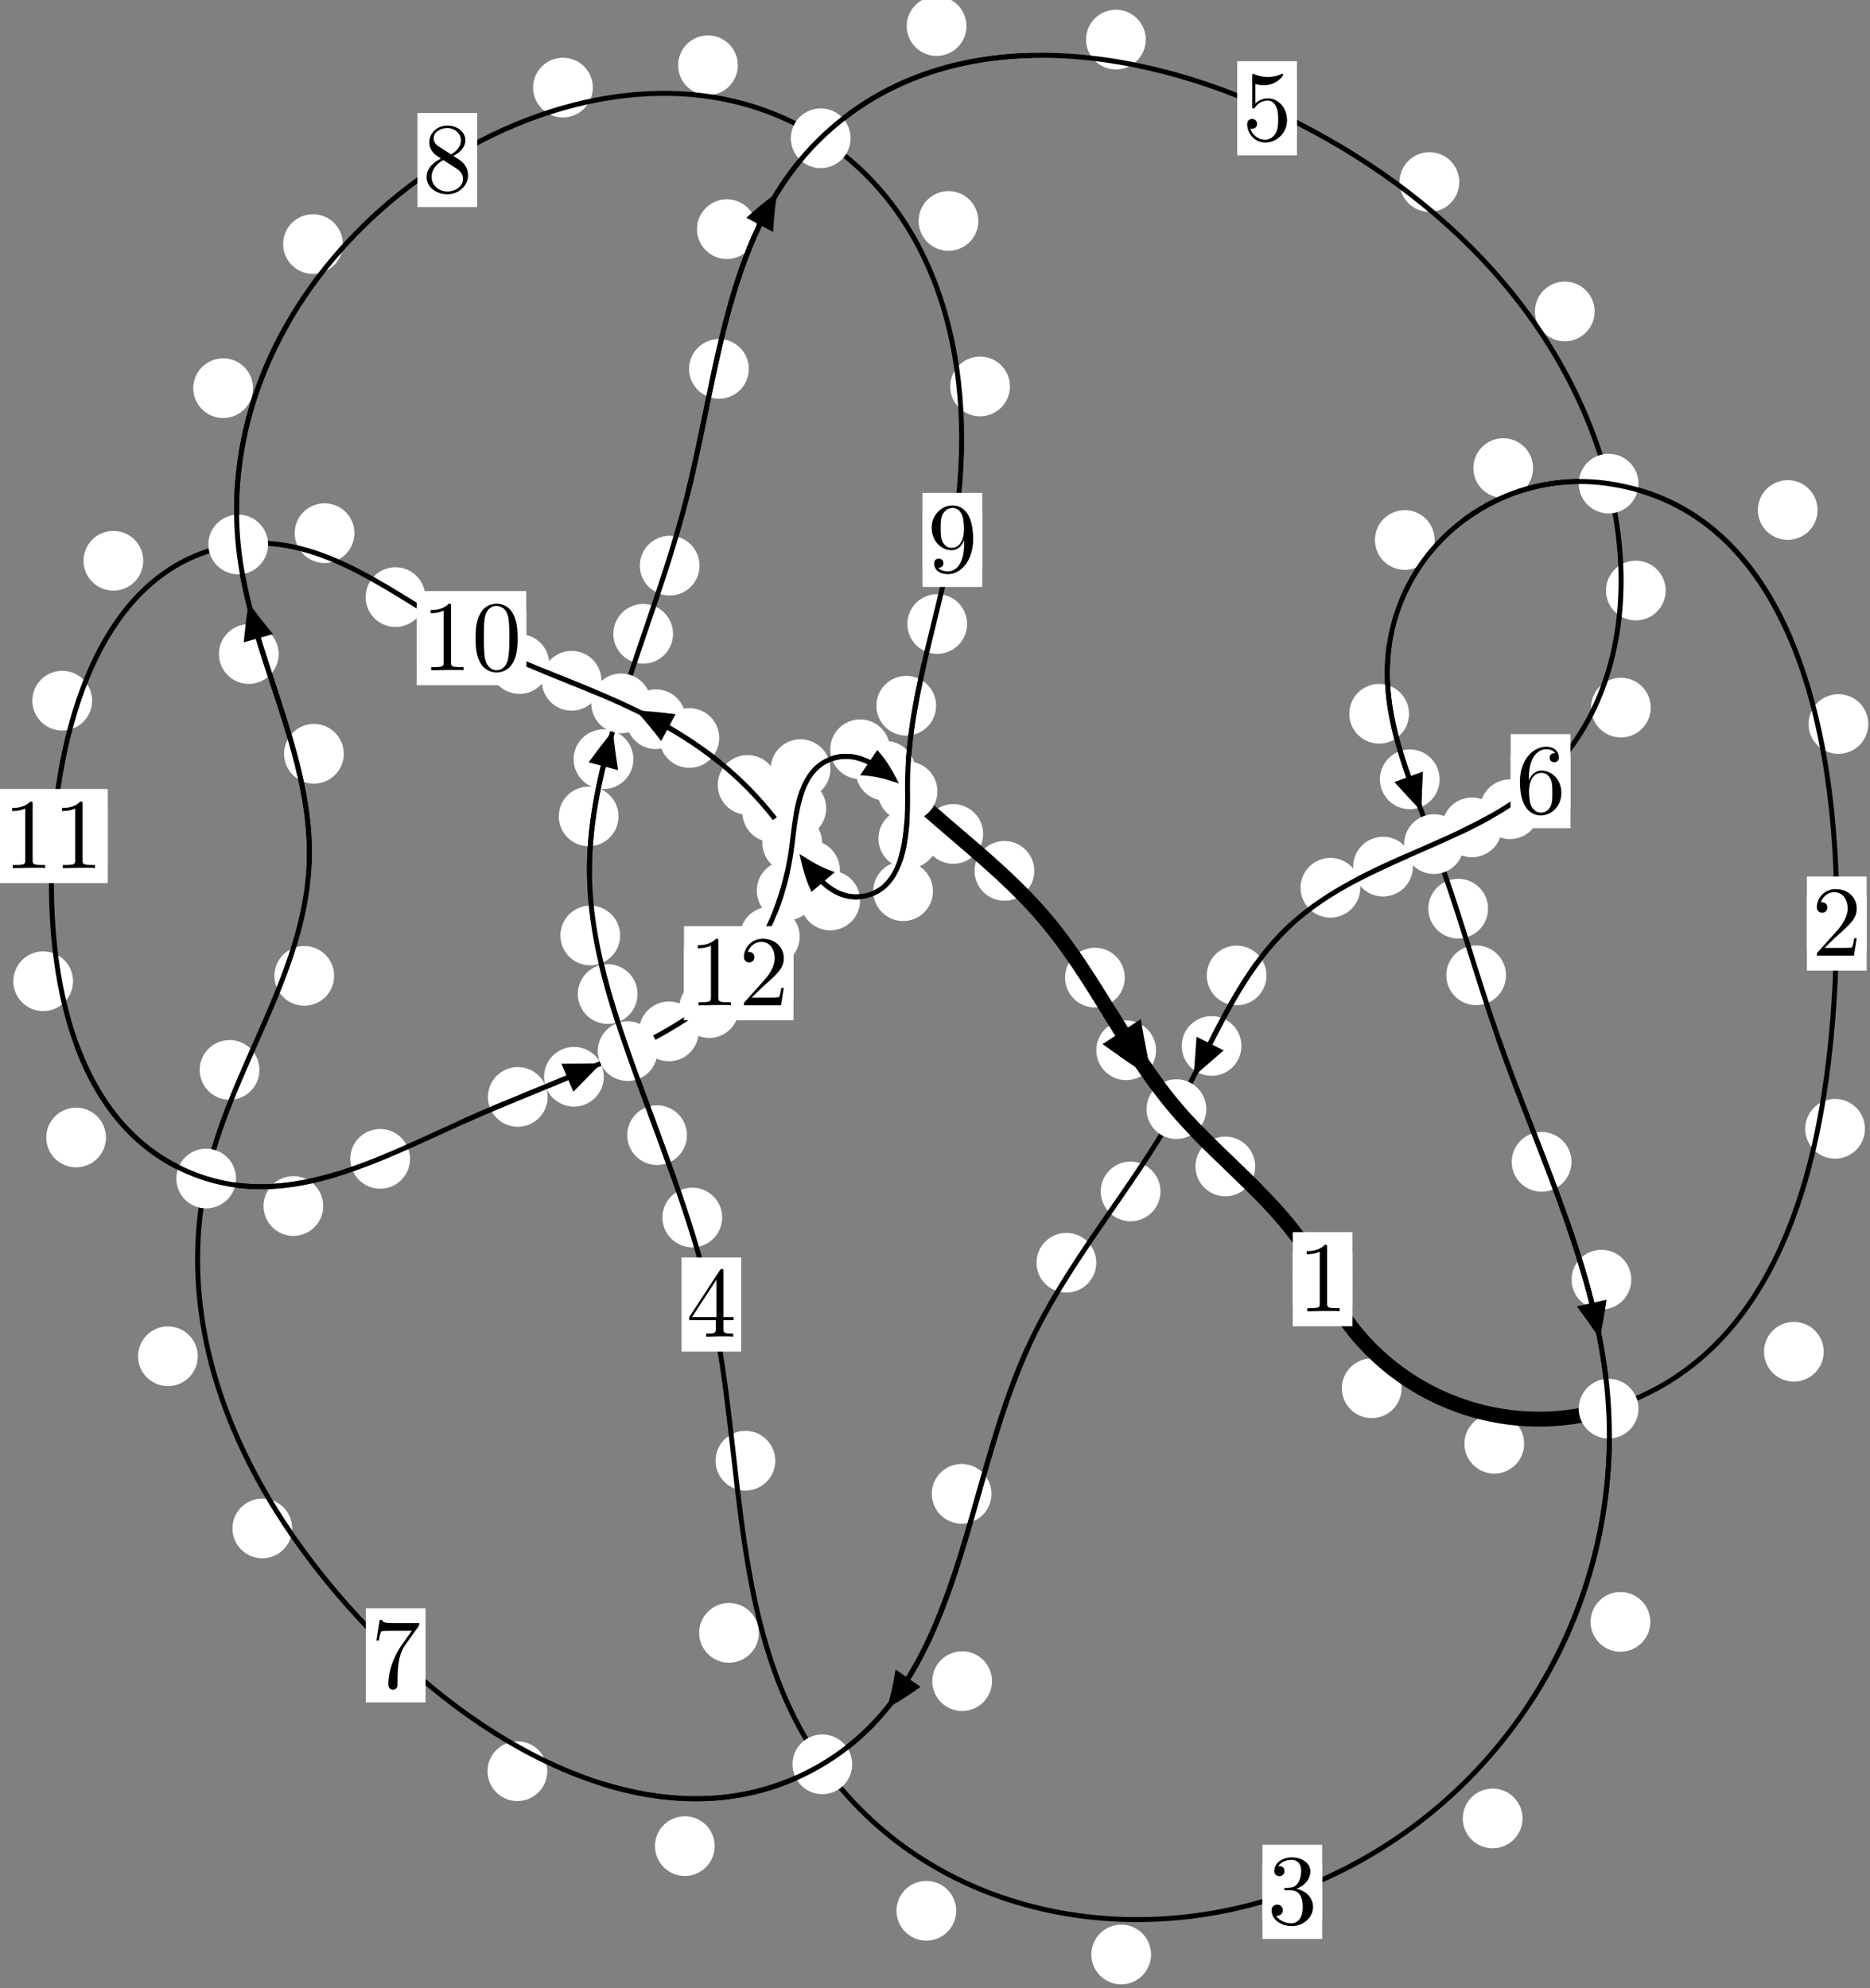 <?xml version="1.0"?>
<!-- Created by MetaPost 1.999 on 2021.07.05:2357 -->
<svg version="1.1" xmlns="http://www.w3.org/2000/svg" xmlns:xlink="http://www.w3.org/1999/xlink" width="187.162" height="199.004" viewBox="0 0 187.162 199.004">
<rect x="0" y="0" width="187.162" height="199.004" fill="#808080" stroke="none"/>
<!-- Original BoundingBox: -161.173141 -57.625854 25.989258 141.377960 -->
  <defs>
    <g transform="scale(0.01,0.01)" id="GLYPHcmr10_48">
      <path style="fill-rule: evenodd;" d="M460 -320C460 -400,455 -480,420 -554C374 -650,292 -666,250 -666C190 -666,117 -640,76 -547C44 -478,39 -400,39 -320C39 -245,43 -155,84 -79C127 2,200 22,249 22C303 22,379 1,423 -94C455 -163,460 -241,460 -320M249 -0C210 -0,151 -25,133 -121C122 -181,122 -273,122 -332C122 -396,122 -462,130 -516C149 -635,224 -644,249 -644C282 -644,348 -626,367 -527C377 -471,377 -395,377 -332C377 -257,377 -189,366 -125C351 -30,294 -0,249 -0"></path>
    </g>
    <g transform="scale(0.01,0.01)" id="GLYPHcmr10_49">
      <path style="fill-rule: evenodd;" d="M294 -640C294 -664,294 -666,271 -666C209 -602,121 -602,89 -602L89 -571C109 -571,168 -571,220 -597L220 -79C220 -43,217 -31,127 -31L95 -31L95 -0L257 -0L130 -3L217 -3L257 -3L297 -3L384 -3L419 -0L419 -31L387 -31C297 -31,294 -42,294 -79"></path>
    </g>
    <g transform="scale(0.01,0.01)" id="GLYPHcmr10_50">
      <path style="fill-rule: evenodd;" d="M127 -77L233 -180C389 -318,449 -372,449 -472C449 -586,359 -666,237 -666C124 -666,50 -574,50 -485C50 -429,100 -429,103 -429C120 -429,155 -441,155 -482C155 -508,137 -534,102 -534C94 -534,92 -534,89 -533C112 -598,166 -635,224 -635C315 -635,358 -554,358 -472C358 -392,308 -313,253 -251L61 -37C50 -26,50 -24,50 -0L421 -0L449 -174L424 -174C419 -144,412 -100,402 -85C395 -77,329 -77,307 -77"></path>
    </g>
    <g transform="scale(0.01,0.01)" id="GLYPHcmr10_51">
      <path style="fill-rule: evenodd;" d="M290 -352C372 -379,430 -449,430 -528C430 -610,342 -666,246 -666C145 -666,69 -606,69 -530C69 -497,91 -478,120 -478C151 -478,171 -500,171 -529C171 -579,124 -579,109 -579C140 -628,206 -641,242 -641C283 -641,338 -619,338 -529C338 -517,336 -459,310 -415C280 -367,246 -364,221 -363C213 -362,189 -360,182 -360C174 -359,167 -358,167 -348C167 -337,174 -337,191 -337L235 -337C317 -337,354 -269,354 -171C354 -35,285 -6,241 -6C198 -6,123 -23,88 -82C123 -77,154 -99,154 -137C154 -173,127 -193,98 -193C74 -193,42 -179,42 -135C42 -44,135 22,244 22C366 22,457 -69,457 -171C457 -253,394 -331,290 -352"></path>
    </g>
    <g transform="scale(0.01,0.01)" id="GLYPHcmr10_52">
      <path style="fill-rule: evenodd;" d="M294 -165L294 -78C294 -42,292 -31,218 -31L197 -31L197 -0L332 -0L238 -3L290 -3L332 -3L374 -3L427 -3L468 -0L468 -31L447 -31C373 -31,371 -42,371 -78L371 -165L471 -165L471 -196L371 -196L371 -651C371 -671,371 -677,355 -677C346 -677,343 -677,335 -665L28 -196L28 -165M300 -196L56 -196L300 -569"></path>
    </g>
    <g transform="scale(0.01,0.01)" id="GLYPHcmr10_53">
      <path style="fill-rule: evenodd;" d="M449 -201C449 -320,367 -420,259 -420C211 -420,168 -404,132 -369L132 -564C152 -558,185 -551,217 -551C340 -551,410 -642,410 -655C410 -661,407 -666,400 -666C399 -666,397 -666,392 -663C372 -654,323 -634,256 -634C216 -634,170 -641,123 -662C115 -665,113 -665,111 -665C101 -665,101 -657,101 -641L101 -345C101 -327,101 -319,115 -319C122 -319,124 -322,128 -328C139 -344,176 -398,257 -398C309 -398,334 -352,342 -334C358 -297,360 -258,360 -208C360 -173,360 -113,336 -71C312 -32,275 -6,229 -6C156 -6,99 -59,82 -118C85 -117,88 -116,99 -116C132 -116,149 -141,149 -165C149 -189,132 -214,99 -214C85 -214,50 -207,50 -161C50 -75,119 22,231 22C347 22,449 -74,449 -201"></path>
    </g>
    <g transform="scale(0.01,0.01)" id="GLYPHcmr10_54">
      <path style="fill-rule: evenodd;" d="M132 -328L132 -352C132 -605,256 -641,307 -641C331 -641,373 -635,395 -601C380 -601,340 -601,340 -556C340 -525,364 -510,386 -510C402 -510,432 -519,432 -558C432 -618,388 -666,305 -666C177 -666,42 -537,42 -316C42 -49,158 22,251 22C362 22,457 -72,457 -204C457 -331,368 -427,257 -427C189 -427,152 -376,132 -328M251 -6C188 -6,158 -66,152 -81C134 -128,134 -208,134 -226C134 -304,166 -404,256 -404C272 -404,318 -404,349 -342C367 -305,367 -254,367 -205C367 -157,367 -107,350 -71C320 -11,274 -6,251 -6"></path>
    </g>
    <g transform="scale(0.01,0.01)" id="GLYPHcmr10_55">
      <path style="fill-rule: evenodd;" d="M476 -609C485 -621,485 -623,485 -644L242 -644C120 -644,118 -657,114 -676L89 -676L56 -470L81 -470C84 -486,93 -549,106 -561C113 -567,191 -567,204 -567L411 -567C400 -551,321 -442,299 -409C209 -274,176 -135,176 -33C176 -23,176 22,222 22C268 22,268 -23,268 -33L268 -84C268 -139,271 -194,279 -248C283 -271,297 -357,341 -419"></path>
    </g>
    <g transform="scale(0.01,0.01)" id="GLYPHcmr10_56">
      <path style="fill-rule: evenodd;" d="M163 -457C117 -487,113 -521,113 -538C113 -599,178 -641,249 -641C322 -641,386 -589,386 -517C386 -460,347 -412,287 -377M309 -362C381 -399,430 -451,430 -517C430 -609,341 -666,250 -666C150 -666,69 -592,69 -499C69 -481,71 -436,113 -389C124 -377,161 -352,186 -335C128 -306,42 -250,42 -151C42 -45,144 22,249 22C362 22,457 -61,457 -168C457 -204,446 -249,408 -291C389 -312,373 -322,309 -362M209 -320L332 -242C360 -223,407 -193,407 -132C407 -58,332 -6,250 -6C164 -6,92 -68,92 -151C92 -209,124 -273,209 -320"></path>
    </g>
    <g transform="scale(0.01,0.01)" id="GLYPHcmr10_57">
      <path style="fill-rule: evenodd;" d="M367 -318L367 -286C367 -52,263 -6,205 -6C188 -6,134 -8,107 -42C151 -42,159 -71,159 -88C159 -119,135 -134,113 -134C97 -134,67 -125,67 -86C67 -19,121 22,206 22C335 22,457 -114,457 -329C457 -598,342 -666,253 -666C198 -666,149 -648,106 -603C65 -558,42 -516,42 -441C42 -316,130 -218,242 -218C303 -218,344 -260,367 -318M243 -241C227 -241,181 -241,150 -304C132 -341,132 -391,132 -440C132 -494,132 -541,153 -578C180 -628,218 -641,253 -641C299 -641,332 -607,349 -562C361 -530,365 -467,365 -421C365 -338,331 -241,243 -241"></path>
    </g>
  </defs>
  <path d="M140.277 138.96C140.277 138.168,139.962 137.408,139.402 136.847C138.841 136.287,138.081 135.972,137.289 135.972C136.496 135.972,135.736 136.287,135.175 136.847C134.615 137.408,134.3 138.168,134.3 138.96C134.3 139.753,134.615 140.513,135.175 141.074C135.736 141.634,136.496 141.949,137.289 141.949C138.081 141.949,138.841 141.634,139.402 141.074C139.962 140.513,140.277 139.753,140.277 138.96Z" style="fill: rgb(100%,100%,100%);stroke: none;"></path>
  <path d="M135.368 128.043C135.368 127.251,135.053 126.491,134.493 125.93C133.932 125.37,133.172 125.055,132.379 125.055C131.587 125.055,130.827 125.37,130.266 125.93C129.706 126.491,129.391 127.251,129.391 128.043C129.391 128.836,129.706 129.596,130.266 130.157C130.827 130.717,131.587 131.032,132.379 131.032C133.172 131.032,133.932 130.717,134.493 130.157C135.053 129.596,135.368 128.836,135.368 128.043Z" style="fill: rgb(100%,100%,100%);stroke: none;"></path>
  <path d="M182.53 135.305C182.53 134.512,182.215 133.752,181.654 133.192C181.094 132.631,180.334 132.316,179.541 132.316C178.748 132.316,177.988 132.631,177.428 133.192C176.867 133.752,176.552 134.512,176.552 135.305C176.552 136.098,176.867 136.858,177.428 137.418C177.988 137.979,178.748 138.294,179.541 138.294C180.334 138.294,181.094 137.979,181.654 137.418C182.215 136.858,182.53 136.098,182.53 135.305Z" style="fill: rgb(100%,100%,100%);stroke: none;"></path>
  <path d="M152.546 144.515C152.546 143.722,152.231 142.962,151.671 142.401C151.11 141.841,150.35 141.526,149.558 141.526C148.765 141.526,148.005 141.841,147.444 142.401C146.884 142.962,146.569 143.722,146.569 144.515C146.569 145.307,146.884 146.067,147.444 146.628C148.005 147.188,148.765 147.503,149.558 147.503C150.35 147.503,151.11 147.188,151.671 146.628C152.231 146.067,152.546 145.307,152.546 144.515Z" style="fill: rgb(100%,100%,100%);stroke: none;"></path>
  <path d="M186.989 72.471C186.989 71.678,186.674 70.918,186.114 70.357C185.553 69.797,184.793 69.482,184.001 69.482C183.208 69.482,182.448 69.797,181.887 70.357C181.327 70.918,181.012 71.678,181.012 72.471C181.012 73.263,181.327 74.024,181.887 74.584C182.448 75.145,183.208 75.46,184.001 75.46C184.793 75.46,185.553 75.145,186.114 74.584C186.674 74.024,186.989 73.263,186.989 72.471Z" style="fill: rgb(100%,100%,100%);stroke: none;"></path>
  <path d="M186.655 112.988C186.655 112.195,186.34 111.435,185.779 110.875C185.219 110.314,184.459 109.999,183.666 109.999C182.873 109.999,182.113 110.314,181.553 110.875C180.992 111.435,180.677 112.195,180.677 112.988C180.677 113.781,180.992 114.541,181.553 115.101C182.113 115.662,182.873 115.977,183.666 115.977C184.459 115.977,185.219 115.662,185.779 115.101C186.34 114.541,186.655 113.781,186.655 112.988Z" style="fill: rgb(100%,100%,100%);stroke: none;"></path>
  <path d="M153.442 46.853C153.442 46.06,153.127 45.3,152.567 44.74C152.006 44.179,151.246 43.864,150.454 43.864C149.661 43.864,148.901 44.179,148.34 44.74C147.78 45.3,147.465 46.06,147.465 46.853C147.465 47.646,147.78 48.406,148.34 48.966C148.901 49.527,149.661 49.842,150.454 49.842C151.246 49.842,152.006 49.527,152.567 48.966C153.127 48.406,153.442 47.646,153.442 46.853Z" style="fill: rgb(100%,100%,100%);stroke: none;"></path>
  <path d="M181.916 51.052C181.916 50.259,181.601 49.499,181.041 48.939C180.481 48.378,179.72 48.063,178.928 48.063C178.135 48.063,177.375 48.378,176.814 48.939C176.254 49.499,175.939 50.259,175.939 51.052C175.939 51.845,176.254 52.605,176.814 53.165C177.375 53.726,178.135 54.041,178.928 54.041C179.72 54.041,180.481 53.726,181.041 53.165C181.601 52.605,181.916 51.845,181.916 51.052Z" style="fill: rgb(100%,100%,100%);stroke: none;"></path>
  <path d="M141.022 71.446C141.022 70.653,140.707 69.893,140.146 69.332C139.586 68.772,138.826 68.457,138.033 68.457C137.24 68.457,136.48 68.772,135.92 69.332C135.359 69.893,135.044 70.653,135.044 71.446C135.044 72.238,135.359 72.998,135.92 73.559C136.48 74.119,137.24 74.434,138.033 74.434C138.826 74.434,139.586 74.119,140.146 73.559C140.707 72.998,141.022 72.238,141.022 71.446Z" style="fill: rgb(100%,100%,100%);stroke: none;"></path>
  <path d="M143.589 54.052C143.589 53.26,143.274 52.5,142.713 51.939C142.153 51.379,141.393 51.064,140.6 51.064C139.807 51.064,139.047 51.379,138.487 51.939C137.926 52.5,137.611 53.26,137.611 54.052C137.611 54.845,137.926 55.605,138.487 56.166C139.047 56.726,139.807 57.041,140.6 57.041C141.393 57.041,142.153 56.726,142.713 56.166C143.274 55.605,143.589 54.845,143.589 54.052Z" style="fill: rgb(100%,100%,100%);stroke: none;"></path>
  <path d="M148.933 90.952C148.933 90.16,148.618 89.4,148.058 88.839C147.497 88.279,146.737 87.964,145.944 87.964C145.152 87.964,144.391 88.279,143.831 88.839C143.27 89.4,142.955 90.16,142.955 90.952C142.955 91.745,143.27 92.505,143.831 93.066C144.391 93.626,145.152 93.941,145.944 93.941C146.737 93.941,147.497 93.626,148.058 93.066C148.618 92.505,148.933 91.745,148.933 90.952Z" style="fill: rgb(100%,100%,100%);stroke: none;"></path>
  <path d="M144.087 78.006C144.087 77.213,143.772 76.453,143.212 75.893C142.651 75.332,141.891 75.017,141.099 75.017C140.306 75.017,139.546 75.332,138.985 75.893C138.425 76.453,138.11 77.213,138.11 78.006C138.11 78.799,138.425 79.559,138.985 80.119C139.546 80.68,140.306 80.995,141.099 80.995C141.891 80.995,142.651 80.68,143.212 80.119C143.772 79.559,144.087 78.799,144.087 78.006Z" style="fill: rgb(100%,100%,100%);stroke: none;"></path>
  <path d="M157.284 116.299C157.284 115.506,156.969 114.746,156.408 114.185C155.848 113.625,155.088 113.31,154.295 113.31C153.502 113.31,152.742 113.625,152.182 114.185C151.621 114.746,151.306 115.506,151.306 116.299C151.306 117.091,151.621 117.852,152.182 118.412C152.742 118.973,153.502 119.287,154.295 119.287C155.088 119.287,155.848 118.973,156.408 118.412C156.969 117.852,157.284 117.091,157.284 116.299Z" style="fill: rgb(100%,100%,100%);stroke: none;"></path>
  <path d="M150.732 97.622C150.732 96.83,150.417 96.069,149.857 95.509C149.296 94.949,148.536 94.634,147.744 94.634C146.951 94.634,146.191 94.949,145.63 95.509C145.07 96.069,144.755 96.83,144.755 97.622C144.755 98.415,145.07 99.175,145.63 99.736C146.191 100.296,146.951 100.611,147.744 100.611C148.536 100.611,149.296 100.296,149.857 99.736C150.417 99.175,150.732 98.415,150.732 97.622Z" style="fill: rgb(100%,100%,100%);stroke: none;"></path>
  <path d="M165.175 162.344C165.175 161.551,164.86 160.791,164.3 160.231C163.739 159.67,162.979 159.355,162.186 159.355C161.394 159.355,160.634 159.67,160.073 160.231C159.513 160.791,159.198 161.551,159.198 162.344C159.198 163.137,159.513 163.897,160.073 164.457C160.634 165.018,161.394 165.333,162.186 165.333C162.979 165.333,163.739 165.018,164.3 164.457C164.86 163.897,165.175 163.137,165.175 162.344Z" style="fill: rgb(100%,100%,100%);stroke: none;"></path>
  <path d="M163.271 128.087C163.271 127.294,162.956 126.534,162.396 125.974C161.835 125.413,161.075 125.098,160.282 125.098C159.49 125.098,158.729 125.413,158.169 125.974C157.608 126.534,157.293 127.294,157.293 128.087C157.293 128.88,157.608 129.64,158.169 130.2C158.729 130.761,159.49 131.076,160.282 131.076C161.075 131.076,161.835 130.761,162.396 130.2C162.956 129.64,163.271 128.88,163.271 128.087Z" style="fill: rgb(100%,100%,100%);stroke: none;"></path>
  <path d="M115.204 195.637C115.204 194.844,114.889 194.084,114.329 193.524C113.768 192.963,113.008 192.648,112.215 192.648C111.423 192.648,110.663 192.963,110.102 193.524C109.542 194.084,109.227 194.844,109.227 195.637C109.227 196.43,109.542 197.19,110.102 197.75C110.663 198.311,111.423 198.626,112.215 198.626C113.008 198.626,113.768 198.311,114.329 197.75C114.889 197.19,115.204 196.43,115.204 195.637Z" style="fill: rgb(100%,100%,100%);stroke: none;"></path>
  <path d="M152.384 182.018C152.384 181.225,152.069 180.465,151.508 179.905C150.948 179.344,150.188 179.029,149.395 179.029C148.602 179.029,147.842 179.344,147.282 179.905C146.721 180.465,146.406 181.225,146.406 182.018C146.406 182.811,146.721 183.571,147.282 184.131C147.842 184.692,148.602 185.007,149.395 185.007C150.188 185.007,150.948 184.692,151.508 184.131C152.069 183.571,152.384 182.811,152.384 182.018Z" style="fill: rgb(100%,100%,100%);stroke: none;"></path>
  <path d="M75.951 163.441C75.951 162.648,75.636 161.888,75.076 161.328C74.515 160.767,73.755 160.452,72.962 160.452C72.17 160.452,71.409 160.767,70.849 161.328C70.289 161.888,69.974 162.648,69.974 163.441C69.974 164.234,70.289 164.994,70.849 165.554C71.409 166.115,72.17 166.43,72.962 166.43C73.755 166.43,74.515 166.115,75.076 165.554C75.636 164.994,75.951 164.234,75.951 163.441Z" style="fill: rgb(100%,100%,100%);stroke: none;"></path>
  <path d="M95.702 191.261C95.702 190.468,95.387 189.708,94.827 189.147C94.266 188.587,93.506 188.272,92.713 188.272C91.921 188.272,91.16 188.587,90.6 189.147C90.039 189.708,89.725 190.468,89.725 191.261C89.725 192.053,90.039 192.813,90.6 193.374C91.16 193.934,91.921 194.249,92.713 194.249C93.506 194.249,94.266 193.934,94.827 193.374C95.387 192.813,95.702 192.053,95.702 191.261Z" style="fill: rgb(100%,100%,100%);stroke: none;"></path>
  <path d="M72.279 121.866C72.279 121.073,71.964 120.313,71.404 119.753C70.843 119.192,70.083 118.877,69.29 118.877C68.498 118.877,67.738 119.192,67.177 119.753C66.617 120.313,66.302 121.073,66.302 121.866C66.302 122.659,66.617 123.419,67.177 123.979C67.738 124.54,68.498 124.855,69.29 124.855C70.083 124.855,70.843 124.54,71.404 123.979C71.964 123.419,72.279 122.659,72.279 121.866Z" style="fill: rgb(100%,100%,100%);stroke: none;"></path>
  <path d="M77.595 146.213C77.595 145.42,77.28 144.66,76.719 144.099C76.159 143.539,75.399 143.224,74.606 143.224C73.813 143.224,73.053 143.539,72.493 144.099C71.932 144.66,71.617 145.42,71.617 146.213C71.617 147.005,71.932 147.765,72.493 148.326C73.053 148.886,73.813 149.201,74.606 149.201C75.399 149.201,76.159 148.886,76.719 148.326C77.28 147.765,77.595 147.005,77.595 146.213Z" style="fill: rgb(100%,100%,100%);stroke: none;"></path>
  <path d="M63.809 99.5C63.809 98.708,63.494 97.948,62.934 97.387C62.373 96.827,61.613 96.512,60.82 96.512C60.028 96.512,59.268 96.827,58.707 97.387C58.147 97.948,57.832 98.708,57.832 99.5C57.832 100.293,58.147 101.053,58.707 101.614C59.268 102.174,60.028 102.489,60.82 102.489C61.613 102.489,62.373 102.174,62.934 101.614C63.494 101.053,63.809 100.293,63.809 99.5Z" style="fill: rgb(100%,100%,100%);stroke: none;"></path>
  <path d="M68.753 113.626C68.753 112.834,68.438 112.073,67.877 111.513C67.317 110.952,66.557 110.638,65.764 110.638C64.971 110.638,64.211 110.952,63.651 111.513C63.09 112.073,62.775 112.834,62.775 113.626C62.775 114.419,63.09 115.179,63.651 115.74C64.211 116.3,64.971 116.615,65.764 116.615C66.557 116.615,67.317 116.3,67.877 115.74C68.438 115.179,68.753 114.419,68.753 113.626Z" style="fill: rgb(100%,100%,100%);stroke: none;"></path>
  <path d="M61.906 81.719C61.906 80.926,61.591 80.166,61.031 79.605C60.47 79.045,59.71 78.73,58.918 78.73C58.125 78.73,57.365 79.045,56.804 79.605C56.244 80.166,55.929 80.926,55.929 81.719C55.929 82.511,56.244 83.272,56.804 83.832C57.365 84.393,58.125 84.707,58.918 84.707C59.71 84.707,60.47 84.393,61.031 83.832C61.591 83.272,61.906 82.511,61.906 81.719Z" style="fill: rgb(100%,100%,100%);stroke: none;"></path>
  <path d="M62.066 93.641C62.066 92.848,61.752 92.088,61.191 91.527C60.631 90.967,59.87 90.652,59.078 90.652C58.285 90.652,57.525 90.967,56.964 91.527C56.404 92.088,56.089 92.848,56.089 93.641C56.089 94.433,56.404 95.193,56.964 95.754C57.525 96.314,58.285 96.629,59.078 96.629C59.87 96.629,60.631 96.314,61.191 95.754C61.752 95.193,62.066 94.433,62.066 93.641Z" style="fill: rgb(100%,100%,100%);stroke: none;"></path>
  <path d="M67.362 63.443C67.362 62.651,67.047 61.891,66.486 61.33C65.926 60.77,65.166 60.455,64.373 60.455C63.58 60.455,62.82 60.77,62.26 61.33C61.699 61.891,61.384 62.651,61.384 63.443C61.384 64.236,61.699 64.996,62.26 65.557C62.82 66.117,63.58 66.432,64.373 66.432C65.166 66.432,65.926 66.117,66.486 65.557C67.047 64.996,67.362 64.236,67.362 63.443Z" style="fill: rgb(100%,100%,100%);stroke: none;"></path>
  <path d="M63.39 75.992C63.39 75.199,63.076 74.439,62.515 73.878C61.955 73.318,61.194 73.003,60.402 73.003C59.609 73.003,58.849 73.318,58.288 73.878C57.728 74.439,57.413 75.199,57.413 75.992C57.413 76.784,57.728 77.545,58.288 78.105C58.849 78.666,59.609 78.98,60.402 78.98C61.194 78.98,61.955 78.666,62.515 78.105C63.076 77.545,63.39 76.784,63.39 75.992Z" style="fill: rgb(100%,100%,100%);stroke: none;"></path>
  <path d="M74.946 36.926C74.946 36.133,74.631 35.373,74.071 34.812C73.51 34.252,72.75 33.937,71.958 33.937C71.165 33.937,70.405 34.252,69.844 34.812C69.284 35.373,68.969 36.133,68.969 36.926C68.969 37.718,69.284 38.478,69.844 39.039C70.405 39.599,71.165 39.914,71.958 39.914C72.75 39.914,73.51 39.599,74.071 39.039C74.631 38.478,74.946 37.718,74.946 36.926Z" style="fill: rgb(100%,100%,100%);stroke: none;"></path>
  <path d="M70.016 56.62C70.016 55.827,69.701 55.067,69.141 54.506C68.58 53.946,67.82 53.631,67.027 53.631C66.235 53.631,65.475 53.946,64.914 54.506C64.354 55.067,64.039 55.827,64.039 56.62C64.039 57.412,64.354 58.173,64.914 58.733C65.475 59.294,66.235 59.608,67.027 59.608C67.82 59.608,68.58 59.294,69.141 58.733C69.701 58.173,70.016 57.412,70.016 56.62Z" style="fill: rgb(100%,100%,100%);stroke: none;"></path>
  <path d="M96.729 2.611C96.729 1.818,96.414 1.058,95.854 0.497C95.293 -0.063,94.533 -0.378,93.74 -0.378C92.948 -0.378,92.188 -0.063,91.627 0.497C91.067 1.058,90.752 1.818,90.752 2.611C90.752 3.403,91.067 4.164,91.627 4.724C92.188 5.285,92.948 5.6,93.74 5.6C94.533 5.6,95.293 5.285,95.854 4.724C96.414 4.164,96.729 3.403,96.729 2.611Z" style="fill: rgb(100%,100%,100%);stroke: none;"></path>
  <path d="M75.736 22.938C75.736 22.146,75.421 21.385,74.86 20.825C74.3 20.264,73.54 19.949,72.747 19.949C71.954 19.949,71.194 20.264,70.634 20.825C70.073 21.385,69.758 22.146,69.758 22.938C69.758 23.731,70.073 24.491,70.634 25.052C71.194 25.612,71.954 25.927,72.747 25.927C73.54 25.927,74.3 25.612,74.86 25.052C75.421 24.491,75.736 23.731,75.736 22.938Z" style="fill: rgb(100%,100%,100%);stroke: none;"></path>
  <path d="M146.055 18.22C146.055 17.428,145.74 16.667,145.18 16.107C144.62 15.547,143.859 15.232,143.067 15.232C142.274 15.232,141.514 15.547,140.953 16.107C140.393 16.667,140.078 17.428,140.078 18.22C140.078 19.013,140.393 19.773,140.953 20.334C141.514 20.894,142.274 21.209,143.067 21.209C143.859 21.209,144.62 20.894,145.18 20.334C145.74 19.773,146.055 19.013,146.055 18.22Z" style="fill: rgb(100%,100%,100%);stroke: none;"></path>
  <path d="M114.675 3.963C114.675 3.17,114.36 2.41,113.799 1.849C113.239 1.289,112.479 0.974,111.686 0.974C110.893 0.974,110.133 1.289,109.573 1.849C109.012 2.41,108.697 3.17,108.697 3.963C108.697 4.755,109.012 5.515,109.573 6.076C110.133 6.636,110.893 6.951,111.686 6.951C112.479 6.951,113.239 6.636,113.799 6.076C114.36 5.515,114.675 4.755,114.675 3.963Z" style="fill: rgb(100%,100%,100%);stroke: none;"></path>
  <path d="M166.714 59.11C166.714 58.317,166.399 57.557,165.838 56.997C165.278 56.436,164.518 56.121,163.725 56.121C162.932 56.121,162.172 56.436,161.612 56.997C161.051 57.557,160.736 58.317,160.736 59.11C160.736 59.903,161.051 60.663,161.612 61.223C162.172 61.784,162.932 62.099,163.725 62.099C164.518 62.099,165.278 61.784,165.838 61.223C166.399 60.663,166.714 59.903,166.714 59.11Z" style="fill: rgb(100%,100%,100%);stroke: none;"></path>
  <path d="M159.601 31.176C159.601 30.383,159.286 29.623,158.726 29.063C158.165 28.502,157.405 28.187,156.612 28.187C155.82 28.187,155.059 28.502,154.499 29.063C153.939 29.623,153.624 30.383,153.624 31.176C153.624 31.969,153.939 32.729,154.499 33.289C155.059 33.85,155.82 34.165,156.612 34.165C157.405 34.165,158.165 33.85,158.726 33.289C159.286 32.729,159.601 31.969,159.601 31.176Z" style="fill: rgb(100%,100%,100%);stroke: none;"></path>
  <path d="M154.111 81.003C154.111 80.21,153.796 79.45,153.236 78.889C152.675 78.329,151.915 78.014,151.122 78.014C150.33 78.014,149.569 78.329,149.009 78.889C148.448 79.45,148.134 80.21,148.134 81.003C148.134 81.795,148.448 82.555,149.009 83.116C149.569 83.676,150.33 83.991,151.122 83.991C151.915 83.991,152.675 83.676,153.236 83.116C153.796 82.555,154.111 81.795,154.111 81.003Z" style="fill: rgb(100%,100%,100%);stroke: none;"></path>
  <path d="M165.217 70.828C165.217 70.035,164.902 69.275,164.341 68.714C163.781 68.154,163.021 67.839,162.228 67.839C161.435 67.839,160.675 68.154,160.115 68.714C159.554 69.275,159.239 70.035,159.239 70.828C159.239 71.62,159.554 72.38,160.115 72.941C160.675 73.501,161.435 73.816,162.228 73.816C163.021 73.816,163.781 73.501,164.341 72.941C164.902 72.38,165.217 71.62,165.217 70.828Z" style="fill: rgb(100%,100%,100%);stroke: none;"></path>
  <path d="M141.414 86.746C141.414 85.953,141.099 85.193,140.539 84.633C139.978 84.072,139.218 83.757,138.426 83.757C137.633 83.757,136.873 84.072,136.312 84.633C135.752 85.193,135.437 85.953,135.437 86.746C135.437 87.539,135.752 88.299,136.312 88.859C136.873 89.42,137.633 89.735,138.426 89.735C139.218 89.735,139.978 89.42,140.539 88.859C141.099 88.299,141.414 87.539,141.414 86.746Z" style="fill: rgb(100%,100%,100%);stroke: none;"></path>
  <path d="M150.317 82.815C150.317 82.022,150.002 81.262,149.442 80.702C148.881 80.141,148.121 79.826,147.329 79.826C146.536 79.826,145.776 80.141,145.215 80.702C144.655 81.262,144.34 82.022,144.34 82.815C144.34 83.608,144.655 84.368,145.215 84.928C145.776 85.489,146.536 85.804,147.329 85.804C148.121 85.804,148.881 85.489,149.442 84.928C150.002 84.368,150.317 83.608,150.317 82.815Z" style="fill: rgb(100%,100%,100%);stroke: none;"></path>
  <path d="M126.757 97.642C126.757 96.849,126.442 96.089,125.882 95.528C125.321 94.968,124.561 94.653,123.768 94.653C122.975 94.653,122.215 94.968,121.655 95.528C121.094 96.089,120.779 96.849,120.779 97.642C120.779 98.434,121.094 99.194,121.655 99.755C122.215 100.315,122.975 100.63,123.768 100.63C124.561 100.63,125.321 100.315,125.882 99.755C126.442 99.194,126.757 98.434,126.757 97.642Z" style="fill: rgb(100%,100%,100%);stroke: none;"></path>
  <path d="M136.144 88.862C136.144 88.069,135.83 87.309,135.269 86.748C134.709 86.188,133.948 85.873,133.156 85.873C132.363 85.873,131.603 86.188,131.042 86.748C130.482 87.309,130.167 88.069,130.167 88.862C130.167 89.654,130.482 90.414,131.042 90.975C131.603 91.535,132.363 91.85,133.156 91.85C133.948 91.85,134.709 91.535,135.269 90.975C135.83 90.414,136.144 89.654,136.144 88.862Z" style="fill: rgb(100%,100%,100%);stroke: none;"></path>
  <path d="M116.147 119.259C116.147 118.466,115.832 117.706,115.272 117.145C114.711 116.585,113.951 116.27,113.159 116.27C112.366 116.27,111.606 116.585,111.045 117.145C110.485 117.706,110.17 118.466,110.17 119.259C110.17 120.051,110.485 120.811,111.045 121.372C111.606 121.932,112.366 122.247,113.159 122.247C113.951 122.247,114.711 121.932,115.272 121.372C115.832 120.811,116.147 120.051,116.147 119.259Z" style="fill: rgb(100%,100%,100%);stroke: none;"></path>
  <path d="M124.251 104.695C124.251 103.903,123.937 103.143,123.376 102.582C122.816 102.022,122.055 101.707,121.263 101.707C120.47 101.707,119.71 102.022,119.149 102.582C118.589 103.143,118.274 103.903,118.274 104.695C118.274 105.488,118.589 106.248,119.149 106.809C119.71 107.369,120.47 107.684,121.263 107.684C122.055 107.684,122.816 107.369,123.376 106.809C123.937 106.248,124.251 105.488,124.251 104.695Z" style="fill: rgb(100%,100%,100%);stroke: none;"></path>
  <path d="M99.235 149.525C99.235 148.733,98.92 147.973,98.36 147.412C97.799 146.852,97.039 146.537,96.246 146.537C95.454 146.537,94.694 146.852,94.133 147.412C93.573 147.973,93.258 148.733,93.258 149.525C93.258 150.318,93.573 151.078,94.133 151.639C94.694 152.199,95.454 152.514,96.246 152.514C97.039 152.514,97.799 152.199,98.36 151.639C98.92 151.078,99.235 150.318,99.235 149.525Z" style="fill: rgb(100%,100%,100%);stroke: none;"></path>
  <path d="M109.719 126.395C109.719 125.602,109.404 124.842,108.844 124.281C108.283 123.721,107.523 123.406,106.73 123.406C105.938 123.406,105.177 123.721,104.617 124.281C104.057 124.842,103.742 125.602,103.742 126.395C103.742 127.187,104.057 127.948,104.617 128.508C105.177 129.069,105.938 129.383,106.73 129.383C107.523 129.383,108.283 129.069,108.844 128.508C109.404 127.948,109.719 127.187,109.719 126.395Z" style="fill: rgb(100%,100%,100%);stroke: none;"></path>
  <path d="M71.529 184.789C71.529 183.996,71.215 183.236,70.654 182.675C70.094 182.115,69.333 181.8,68.541 181.8C67.748 181.8,66.988 182.115,66.427 182.675C65.867 183.236,65.552 183.996,65.552 184.789C65.552 185.581,65.867 186.341,66.427 186.902C66.988 187.462,67.748 187.777,68.541 187.777C69.333 187.777,70.094 187.462,70.654 186.902C71.215 186.341,71.529 185.581,71.529 184.789Z" style="fill: rgb(100%,100%,100%);stroke: none;"></path>
  <path d="M99.285 168.276C99.285 167.483,98.97 166.723,98.409 166.162C97.849 165.602,97.089 165.287,96.296 165.287C95.503 165.287,94.743 165.602,94.183 166.162C93.622 166.723,93.307 167.483,93.307 168.276C93.307 169.068,93.622 169.829,94.183 170.389C94.743 170.95,95.503 171.264,96.296 171.264C97.089 171.264,97.849 170.95,98.409 170.389C98.97 169.829,99.285 169.068,99.285 168.276Z" style="fill: rgb(100%,100%,100%);stroke: none;"></path>
  <path d="M29.241 152.99C29.241 152.198,28.926 151.438,28.366 150.877C27.805 150.317,27.045 150.002,26.252 150.002C25.46 150.002,24.7 150.317,24.139 150.877C23.579 151.438,23.264 152.198,23.264 152.99C23.264 153.783,23.579 154.543,24.139 155.104C24.7 155.664,25.46 155.979,26.252 155.979C27.045 155.979,27.805 155.664,28.366 155.104C28.926 154.543,29.241 153.783,29.241 152.99Z" style="fill: rgb(100%,100%,100%);stroke: none;"></path>
  <path d="M54.772 177.291C54.772 176.498,54.457 175.738,53.896 175.178C53.336 174.617,52.576 174.302,51.783 174.302C50.99 174.302,50.23 174.617,49.67 175.178C49.109 175.738,48.794 176.498,48.794 177.291C48.794 178.084,49.109 178.844,49.67 179.404C50.23 179.965,50.99 180.28,51.783 180.28C52.576 180.28,53.336 179.965,53.896 179.404C54.457 178.844,54.772 178.084,54.772 177.291Z" style="fill: rgb(100%,100%,100%);stroke: none;"></path>
  <path d="M25.964 107.092C25.964 106.299,25.649 105.539,25.089 104.979C24.528 104.418,23.768 104.103,22.975 104.103C22.183 104.103,21.423 104.418,20.862 104.979C20.302 105.539,19.987 106.299,19.987 107.092C19.987 107.885,20.302 108.645,20.862 109.205C21.423 109.766,22.183 110.081,22.975 110.081C23.768 110.081,24.528 109.766,25.089 109.205C25.649 108.645,25.964 107.885,25.964 107.092Z" style="fill: rgb(100%,100%,100%);stroke: none;"></path>
  <path d="M19.796 135.759C19.796 134.966,19.481 134.206,18.92 133.645C18.36 133.085,17.6 132.77,16.807 132.77C16.014 132.77,15.254 133.085,14.694 133.645C14.133 134.206,13.818 134.966,13.818 135.759C13.818 136.551,14.133 137.311,14.694 137.872C15.254 138.432,16.014 138.747,16.807 138.747C17.6 138.747,18.36 138.432,18.92 137.872C19.481 137.311,19.796 136.551,19.796 135.759Z" style="fill: rgb(100%,100%,100%);stroke: none;"></path>
  <path d="M34.407 75.451C34.407 74.658,34.092 73.898,33.532 73.338C32.971 72.777,32.211 72.462,31.418 72.462C30.626 72.462,29.865 72.777,29.305 73.338C28.745 73.898,28.43 74.658,28.43 75.451C28.43 76.244,28.745 77.004,29.305 77.564C29.865 78.125,30.626 78.44,31.418 78.44C32.211 78.44,32.971 78.125,33.532 77.564C34.092 77.004,34.407 76.244,34.407 75.451Z" style="fill: rgb(100%,100%,100%);stroke: none;"></path>
  <path d="M33.443 97.681C33.443 96.888,33.128 96.128,32.568 95.568C32.007 95.007,31.247 94.692,30.455 94.692C29.662 94.692,28.902 95.007,28.341 95.568C27.781 96.128,27.466 96.888,27.466 97.681C27.466 98.474,27.781 99.234,28.341 99.794C28.902 100.355,29.662 100.67,30.455 100.67C31.247 100.67,32.007 100.355,32.568 99.794C33.128 99.234,33.443 98.474,33.443 97.681Z" style="fill: rgb(100%,100%,100%);stroke: none;"></path>
  <path d="M25.322 38.856C25.322 38.063,25.007 37.303,24.446 36.742C23.886 36.182,23.126 35.867,22.333 35.867C21.54 35.867,20.78 36.182,20.22 36.742C19.659 37.303,19.344 38.063,19.344 38.856C19.344 39.648,19.659 40.408,20.22 40.969C20.78 41.529,21.54 41.844,22.333 41.844C23.126 41.844,23.886 41.529,24.446 40.969C25.007 40.408,25.322 39.648,25.322 38.856Z" style="fill: rgb(100%,100%,100%);stroke: none;"></path>
  <path d="M27.89 65.465C27.89 64.673,27.575 63.913,27.014 63.352C26.454 62.792,25.694 62.477,24.901 62.477C24.108 62.477,23.348 62.792,22.788 63.352C22.227 63.913,21.912 64.673,21.912 65.465C21.912 66.258,22.227 67.018,22.788 67.579C23.348 68.139,24.108 68.454,24.901 68.454C25.694 68.454,26.454 68.139,27.014 67.579C27.575 67.018,27.89 66.258,27.89 65.465Z" style="fill: rgb(100%,100%,100%);stroke: none;"></path>
  <path d="M59.333 8.766C59.333 7.974,59.018 7.214,58.457 6.653C57.897 6.093,57.137 5.778,56.344 5.778C55.551 5.778,54.791 6.093,54.231 6.653C53.67 7.214,53.355 7.974,53.355 8.766C53.355 9.559,53.67 10.319,54.231 10.88C54.791 11.44,55.551 11.755,56.344 11.755C57.137 11.755,57.897 11.44,58.457 10.88C59.018 10.319,59.333 9.559,59.333 8.766Z" style="fill: rgb(100%,100%,100%);stroke: none;"></path>
  <path d="M34.315 24.431C34.315 23.638,34 22.878,33.439 22.317C32.879 21.757,32.119 21.442,31.326 21.442C30.533 21.442,29.773 21.757,29.213 22.317C28.652 22.878,28.337 23.638,28.337 24.431C28.337 25.223,28.652 25.983,29.213 26.544C29.773 27.104,30.533 27.419,31.326 27.419C32.119 27.419,32.879 27.104,33.439 26.544C34 25.983,34.315 25.223,34.315 24.431Z" style="fill: rgb(100%,100%,100%);stroke: none;"></path>
  <path d="M97.918 22.118C97.918 21.326,97.603 20.565,97.043 20.005C96.482 19.444,95.722 19.129,94.929 19.129C94.137 19.129,93.377 19.444,92.816 20.005C92.256 20.565,91.941 21.326,91.941 22.118C91.941 22.911,92.256 23.671,92.816 24.232C93.377 24.792,94.137 25.107,94.929 25.107C95.722 25.107,96.482 24.792,97.043 24.232C97.603 23.671,97.918 22.911,97.918 22.118Z" style="fill: rgb(100%,100%,100%);stroke: none;"></path>
  <path d="M73.847 6.531C73.847 5.739,73.532 4.979,72.971 4.418C72.411 3.858,71.651 3.543,70.858 3.543C70.065 3.543,69.305 3.858,68.745 4.418C68.184 4.979,67.869 5.739,67.869 6.531C67.869 7.324,68.184 8.084,68.745 8.645C69.305 9.205,70.065 9.52,70.858 9.52C71.651 9.52,72.411 9.205,72.971 8.645C73.532 8.084,73.847 7.324,73.847 6.531Z" style="fill: rgb(100%,100%,100%);stroke: none;"></path>
  <path d="M96.792 62.458C96.792 61.665,96.477 60.905,95.917 60.345C95.356 59.784,94.596 59.469,93.804 59.469C93.011 59.469,92.251 59.784,91.69 60.345C91.13 60.905,90.815 61.665,90.815 62.458C90.815 63.251,91.13 64.011,91.69 64.571C92.251 65.132,93.011 65.447,93.804 65.447C94.596 65.447,95.356 65.132,95.917 64.571C96.477 64.011,96.792 63.251,96.792 62.458Z" style="fill: rgb(100%,100%,100%);stroke: none;"></path>
  <path d="M101.081 38.681C101.081 37.888,100.766 37.128,100.205 36.568C99.645 36.007,98.885 35.692,98.092 35.692C97.299 35.692,96.539 36.007,95.979 36.568C95.418 37.128,95.103 37.888,95.103 38.681C95.103 39.474,95.418 40.234,95.979 40.794C96.539 41.355,97.299 41.67,98.092 41.67C98.885 41.67,99.645 41.355,100.205 40.794C100.766 40.234,101.081 39.474,101.081 38.681Z" style="fill: rgb(100%,100%,100%);stroke: none;"></path>
  <path d="M93.894 83.936C93.894 83.143,93.579 82.383,93.019 81.822C92.459 81.262,91.698 80.947,90.906 80.947C90.113 80.947,89.353 81.262,88.792 81.822C88.232 82.383,87.917 83.143,87.917 83.936C87.917 84.728,88.232 85.489,88.792 86.049C89.353 86.61,90.113 86.924,90.906 86.924C91.698 86.924,92.459 86.61,93.019 86.049C93.579 85.489,93.894 84.728,93.894 83.936Z" style="fill: rgb(100%,100%,100%);stroke: none;"></path>
  <path d="M93.69 70.641C93.69 69.848,93.375 69.088,92.815 68.528C92.255 67.967,91.494 67.652,90.702 67.652C89.909 67.652,89.149 67.967,88.588 68.528C88.028 69.088,87.713 69.848,87.713 70.641C87.713 71.434,88.028 72.194,88.588 72.754C89.149 73.315,89.909 73.63,90.702 73.63C91.494 73.63,92.255 73.315,92.815 72.754C93.375 72.194,93.69 71.434,93.69 70.641Z" style="fill: rgb(100%,100%,100%);stroke: none;"></path>
  <path d="M86.083 90.135C86.083 89.343,85.768 88.583,85.208 88.022C84.647 87.462,83.887 87.147,83.094 87.147C82.302 87.147,81.541 87.462,80.981 88.022C80.42 88.583,80.106 89.343,80.106 90.135C80.106 90.928,80.42 91.688,80.981 92.249C81.541 92.809,82.302 93.124,83.094 93.124C83.887 93.124,84.647 92.809,85.208 92.249C85.768 91.688,86.083 90.928,86.083 90.135Z" style="fill: rgb(100%,100%,100%);stroke: none;"></path>
  <path d="M93.379 89.206C93.379 88.413,93.064 87.653,92.504 87.092C91.944 86.532,91.183 86.217,90.391 86.217C89.598 86.217,88.838 86.532,88.277 87.092C87.717 87.653,87.402 88.413,87.402 89.206C87.402 89.998,87.717 90.758,88.277 91.319C88.838 91.879,89.598 92.194,90.391 92.194C91.183 92.194,91.944 91.879,92.504 91.319C93.064 90.758,93.379 89.998,93.379 89.206Z" style="fill: rgb(100%,100%,100%);stroke: none;"></path>
  <path d="M80.278 81.308C80.278 80.515,79.963 79.755,79.403 79.195C78.842 78.634,78.082 78.319,77.289 78.319C76.497 78.319,75.736 78.634,75.176 79.195C74.616 79.755,74.301 80.515,74.301 81.308C74.301 82.101,74.616 82.861,75.176 83.421C75.736 83.982,76.497 84.297,77.289 84.297C78.082 84.297,78.842 83.982,79.403 83.421C79.963 82.861,80.278 82.101,80.278 81.308Z" style="fill: rgb(100%,100%,100%);stroke: none;"></path>
  <path d="M84.061 87.094C84.061 86.301,83.746 85.541,83.186 84.98C82.625 84.42,81.865 84.105,81.072 84.105C80.28 84.105,79.52 84.42,78.959 84.98C78.399 85.541,78.084 86.301,78.084 87.094C78.084 87.886,78.399 88.647,78.959 89.207C79.52 89.767,80.28 90.082,81.072 90.082C81.865 90.082,82.625 89.767,83.186 89.207C83.746 88.647,84.061 87.886,84.061 87.094Z" style="fill: rgb(100%,100%,100%);stroke: none;"></path>
  <path d="M71.984 73.871C71.984 73.078,71.669 72.318,71.109 71.757C70.548 71.197,69.788 70.882,68.995 70.882C68.203 70.882,67.442 71.197,66.882 71.757C66.322 72.318,66.007 73.078,66.007 73.871C66.007 74.663,66.322 75.423,66.882 75.984C67.442 76.544,68.203 76.859,68.995 76.859C69.788 76.859,70.548 76.544,71.109 75.984C71.669 75.423,71.984 74.663,71.984 73.871Z" style="fill: rgb(100%,100%,100%);stroke: none;"></path>
  <path d="M77.813 78.568C77.813 77.775,77.499 77.015,76.938 76.454C76.378 75.894,75.617 75.579,74.825 75.579C74.032 75.579,73.272 75.894,72.711 76.454C72.151 77.015,71.836 77.775,71.836 78.568C71.836 79.36,72.151 80.121,72.711 80.681C73.272 81.242,74.032 81.557,74.825 81.557C75.617 81.557,76.378 81.242,76.938 80.681C77.499 80.121,77.813 79.36,77.813 78.568Z" style="fill: rgb(100%,100%,100%);stroke: none;"></path>
  <path d="M60.199 68.143C60.199 67.35,59.884 66.59,59.324 66.029C58.763 65.469,58.003 65.154,57.21 65.154C56.418 65.154,55.657 65.469,55.097 66.029C54.536 66.59,54.221 67.35,54.221 68.143C54.221 68.935,54.536 69.696,55.097 70.256C55.657 70.817,56.418 71.132,57.21 71.132C58.003 71.132,58.763 70.817,59.324 70.256C59.884 69.696,60.199 68.935,60.199 68.143Z" style="fill: rgb(100%,100%,100%);stroke: none;"></path>
  <path d="M68.635 71.992C68.635 71.2,68.32 70.44,67.76 69.879C67.2 69.319,66.439 69.004,65.647 69.004C64.854 69.004,64.094 69.319,63.533 69.879C62.973 70.44,62.658 71.2,62.658 71.992C62.658 72.785,62.973 73.545,63.533 74.106C64.094 74.666,64.854 74.981,65.647 74.981C66.439 74.981,67.2 74.666,67.76 74.106C68.32 73.545,68.635 72.785,68.635 71.992Z" style="fill: rgb(100%,100%,100%);stroke: none;"></path>
  <path d="M42.572 59.769C42.572 58.976,42.257 58.216,41.696 57.655C41.136 57.095,40.376 56.78,39.583 56.78C38.79 56.78,38.03 57.095,37.47 57.655C36.909 58.216,36.594 58.976,36.594 59.769C36.594 60.561,36.909 61.321,37.47 61.882C38.03 62.442,38.79 62.757,39.583 62.757C40.376 62.757,41.136 62.442,41.696 61.882C42.257 61.321,42.572 60.561,42.572 59.769Z" style="fill: rgb(100%,100%,100%);stroke: none;"></path>
  <path d="M54.975 66.468C54.975 65.676,54.661 64.915,54.1 64.355C53.54 63.795,52.779 63.48,51.987 63.48C51.194 63.48,50.434 63.795,49.873 64.355C49.313 64.915,48.998 65.676,48.998 66.468C48.998 67.261,49.313 68.021,49.873 68.582C50.434 69.142,51.194 69.457,51.987 69.457C52.779 69.457,53.54 69.142,54.1 68.582C54.661 68.021,54.975 67.261,54.975 66.468Z" style="fill: rgb(100%,100%,100%);stroke: none;"></path>
  <path d="M14.337 56.132C14.337 55.339,14.022 54.579,13.461 54.018C12.901 53.458,12.141 53.143,11.348 53.143C10.555 53.143,9.795 53.458,9.235 54.018C8.674 54.579,8.359 55.339,8.359 56.132C8.359 56.924,8.674 57.684,9.235 58.245C9.795 58.805,10.555 59.12,11.348 59.12C12.141 59.12,12.901 58.805,13.461 58.245C14.022 57.684,14.337 56.924,14.337 56.132Z" style="fill: rgb(100%,100%,100%);stroke: none;"></path>
  <path d="M35.472 53.367C35.472 52.574,35.157 51.814,34.596 51.254C34.036 50.693,33.275 50.378,32.483 50.378C31.69 50.378,30.93 50.693,30.369 51.254C29.809 51.814,29.494 52.574,29.494 53.367C29.494 54.16,29.809 54.92,30.369 55.48C30.93 56.041,31.69 56.356,32.483 56.356C33.275 56.356,34.036 56.041,34.596 55.48C35.157 54.92,35.472 54.16,35.472 53.367Z" style="fill: rgb(100%,100%,100%);stroke: none;"></path>
  <path d="M7.31 98.217C7.31 97.424,6.995 96.664,6.435 96.104C5.874 95.543,5.114 95.228,4.322 95.228C3.529 95.228,2.769 95.543,2.208 96.104C1.648 96.664,1.333 97.424,1.333 98.217C1.333 99.01,1.648 99.77,2.208 100.33C2.769 100.891,3.529 101.206,4.322 101.206C5.114 101.206,5.874 100.891,6.435 100.33C6.995 99.77,7.31 99.01,7.31 98.217Z" style="fill: rgb(100%,100%,100%);stroke: none;"></path>
  <path d="M9.217 70.135C9.217 69.343,8.902 68.582,8.341 68.022C7.781 67.461,7.021 67.147,6.228 67.147C5.435 67.147,4.675 67.461,4.115 68.022C3.554 68.582,3.239 69.343,3.239 70.135C3.239 70.928,3.554 71.688,4.115 72.249C4.675 72.809,5.435 73.124,6.228 73.124C7.021 73.124,7.781 72.809,8.341 72.249C8.902 71.688,9.217 70.928,9.217 70.135Z" style="fill: rgb(100%,100%,100%);stroke: none;"></path>
  <path d="M32.352 120.719C32.352 119.926,32.037 119.166,31.476 118.605C30.916 118.045,30.156 117.73,29.363 117.73C28.57 117.73,27.81 118.045,27.25 118.605C26.689 119.166,26.374 119.926,26.374 120.719C26.374 121.511,26.689 122.272,27.25 122.832C27.81 123.393,28.57 123.707,29.363 123.707C30.156 123.707,30.916 123.393,31.476 122.832C32.037 122.272,32.352 121.511,32.352 120.719Z" style="fill: rgb(100%,100%,100%);stroke: none;"></path>
  <path d="M10.605 113.859C10.605 113.067,10.29 112.307,9.73 111.746C9.169 111.186,8.409 110.871,7.616 110.871C6.824 110.871,6.064 111.186,5.503 111.746C4.943 112.307,4.628 113.067,4.628 113.859C4.628 114.652,4.943 115.412,5.503 115.973C6.064 116.533,6.824 116.848,7.616 116.848C8.409 116.848,9.169 116.533,9.73 115.973C10.29 115.412,10.605 114.652,10.605 113.859Z" style="fill: rgb(100%,100%,100%);stroke: none;"></path>
  <path d="M54.812 109.798C54.812 109.005,54.497 108.245,53.936 107.685C53.376 107.124,52.616 106.809,51.823 106.809C51.03 106.809,50.27 107.124,49.71 107.685C49.149 108.245,48.834 109.005,48.834 109.798C48.834 110.591,49.149 111.351,49.71 111.911C50.27 112.472,51.03 112.787,51.823 112.787C52.616 112.787,53.376 112.472,53.936 111.911C54.497 111.351,54.812 110.591,54.812 109.798Z" style="fill: rgb(100%,100%,100%);stroke: none;"></path>
  <path d="M41.038 115.998C41.038 115.205,40.723 114.445,40.163 113.885C39.602 113.324,38.842 113.009,38.049 113.009C37.257 113.009,36.496 113.324,35.936 113.885C35.376 114.445,35.061 115.205,35.061 115.998C35.061 116.791,35.376 117.551,35.936 118.111C36.496 118.672,37.257 118.987,38.049 118.987C38.842 118.987,39.602 118.672,40.163 118.111C40.723 117.551,41.038 116.791,41.038 115.998Z" style="fill: rgb(100%,100%,100%);stroke: none;"></path>
  <path d="M69.937 103.239C69.937 102.447,69.622 101.687,69.062 101.126C68.501 100.566,67.741 100.251,66.948 100.251C66.156 100.251,65.396 100.566,64.835 101.126C64.275 101.687,63.96 102.447,63.96 103.239C63.96 104.032,64.275 104.792,64.835 105.353C65.396 105.913,66.156 106.228,66.948 106.228C67.741 106.228,68.501 105.913,69.062 105.353C69.622 104.792,69.937 104.032,69.937 103.239Z" style="fill: rgb(100%,100%,100%);stroke: none;"></path>
  <path d="M60.431 107.78C60.431 106.988,60.116 106.227,59.556 105.667C58.995 105.106,58.235 104.791,57.442 104.791C56.65 104.791,55.89 105.106,55.329 105.667C54.769 106.227,54.454 106.988,54.454 107.78C54.454 108.573,54.769 109.333,55.329 109.894C55.89 110.454,56.65 110.769,57.442 110.769C58.235 110.769,58.995 110.454,59.556 109.894C60.116 109.333,60.431 108.573,60.431 107.78Z" style="fill: rgb(100%,100%,100%);stroke: none;"></path>
  <path d="M80.037 93.756C80.037 92.964,79.722 92.203,79.162 91.643C78.602 91.083,77.841 90.768,77.049 90.768C76.256 90.768,75.496 91.083,74.935 91.643C74.375 92.203,74.06 92.964,74.06 93.756C74.06 94.549,74.375 95.309,74.935 95.87C75.496 96.43,76.256 96.745,77.049 96.745C77.841 96.745,78.602 96.43,79.162 95.87C79.722 95.309,80.037 94.549,80.037 93.756Z" style="fill: rgb(100%,100%,100%);stroke: none;"></path>
  <path d="M73.959 100.908C73.959 100.116,73.645 99.355,73.084 98.795C72.524 98.234,71.763 97.919,70.971 97.919C70.178 97.919,69.418 98.234,68.857 98.795C68.297 99.355,67.982 100.116,67.982 100.908C67.982 101.701,68.297 102.461,68.857 103.022C69.418 103.582,70.178 103.897,70.971 103.897C71.763 103.897,72.524 103.582,73.084 103.022C73.645 102.461,73.959 101.701,73.959 100.908Z" style="fill: rgb(100%,100%,100%);stroke: none;"></path>
  <path d="M82.691 80.91C82.691 80.117,82.376 79.357,81.816 78.796C81.255 78.236,80.495 77.921,79.702 77.921C78.91 77.921,78.149 78.236,77.589 78.796C77.029 79.357,76.714 80.117,76.714 80.91C76.714 81.702,77.029 82.463,77.589 83.023C78.149 83.584,78.91 83.898,79.702 83.898C80.495 83.898,81.255 83.584,81.816 83.023C82.376 82.463,82.691 81.702,82.691 80.91Z" style="fill: rgb(100%,100%,100%);stroke: none;"></path>
  <path d="M81.72 89.143C81.72 88.351,81.405 87.59,80.845 87.03C80.284 86.469,79.524 86.155,78.731 86.155C77.939 86.155,77.179 86.469,76.618 87.03C76.058 87.59,75.743 88.351,75.743 89.143C75.743 89.936,76.058 90.696,76.618 91.257C77.179 91.817,77.939 92.132,78.731 92.132C79.524 92.132,80.284 91.817,80.845 91.257C81.405 90.696,81.72 89.936,81.72 89.143Z" style="fill: rgb(100%,100%,100%);stroke: none;"></path>
  <path d="M89.077 75.002C89.077 74.209,88.762 73.449,88.201 72.889C87.641 72.328,86.881 72.013,86.088 72.013C85.295 72.013,84.535 72.328,83.975 72.889C83.414 73.449,83.099 74.209,83.099 75.002C83.099 75.795,83.414 76.555,83.975 77.115C84.535 77.676,85.295 77.991,86.088 77.991C86.881 77.991,87.641 77.676,88.201 77.115C88.762 76.555,89.077 75.795,89.077 75.002Z" style="fill: rgb(100%,100%,100%);stroke: none;"></path>
  <path d="M83.109 76.989C83.109 76.196,82.794 75.436,82.234 74.876C81.673 74.315,80.913 74,80.121 74C79.328 74,78.568 74.315,78.007 74.876C77.447 75.436,77.132 76.196,77.132 76.989C77.132 77.782,77.447 78.542,78.007 79.102C78.568 79.663,79.328 79.978,80.121 79.978C80.913 79.978,81.673 79.663,82.234 79.102C82.794 78.542,83.109 77.782,83.109 76.989Z" style="fill: rgb(100%,100%,100%);stroke: none;"></path>
  <path d="M98.396 83.475C98.396 82.683,98.081 81.922,97.521 81.362C96.96 80.802,96.2 80.487,95.408 80.487C94.615 80.487,93.855 80.802,93.294 81.362C92.734 81.922,92.419 82.683,92.419 83.475C92.419 84.268,92.734 85.028,93.294 85.589C93.855 86.149,94.615 86.464,95.408 86.464C96.2 86.464,96.96 86.149,97.521 85.589C98.081 85.028,98.396 84.268,98.396 83.475Z" style="fill: rgb(100%,100%,100%);stroke: none;"></path>
  <path d="M91.621 77.158C91.621 76.366,91.306 75.605,90.745 75.045C90.185 74.485,89.425 74.17,88.632 74.17C87.839 74.17,87.079 74.485,86.519 75.045C85.958 75.605,85.643 76.366,85.643 77.158C85.643 77.951,85.958 78.711,86.519 79.272C87.079 79.832,87.839 80.147,88.632 80.147C89.425 80.147,90.185 79.832,90.745 79.272C91.306 78.711,91.621 77.951,91.621 77.158Z" style="fill: rgb(100%,100%,100%);stroke: none;"></path>
  <path d="M112.576 97.852C112.576 97.059,112.261 96.299,111.7 95.739C111.14 95.178,110.38 94.863,109.587 94.863C108.794 94.863,108.034 95.178,107.474 95.739C106.913 96.299,106.598 97.059,106.598 97.852C106.598 98.645,106.913 99.405,107.474 99.965C108.034 100.526,108.794 100.841,109.587 100.841C110.38 100.841,111.14 100.526,111.7 99.965C112.261 99.405,112.576 98.645,112.576 97.852Z" style="fill: rgb(100%,100%,100%);stroke: none;"></path>
  <path d="M103.517 87.171C103.517 86.378,103.202 85.618,102.642 85.058C102.081 84.497,101.321 84.182,100.529 84.182C99.736 84.182,98.976 84.497,98.415 85.058C97.855 85.618,97.54 86.378,97.54 87.171C97.54 87.964,97.855 88.724,98.415 89.284C98.976 89.845,99.736 90.16,100.529 90.16C101.321 90.16,102.081 89.845,102.642 89.284C103.202 88.724,103.517 87.964,103.517 87.171Z" style="fill: rgb(100%,100%,100%);stroke: none;"></path>
  <path d="M125.628 116.756C125.628 115.964,125.313 115.204,124.752 114.643C124.192 114.083,123.432 113.768,122.639 113.768C121.846 113.768,121.086 114.083,120.526 114.643C119.965 115.204,119.65 115.964,119.65 116.756C119.65 117.549,119.965 118.309,120.526 118.87C121.086 119.43,121.846 119.745,122.639 119.745C123.432 119.745,124.192 119.43,124.752 118.87C125.313 118.309,125.628 117.549,125.628 116.756Z" style="fill: rgb(100%,100%,100%);stroke: none;"></path>
  <path d="M115.702 105.129C115.702 104.337,115.388 103.577,114.827 103.016C114.267 102.456,113.506 102.141,112.714 102.141C111.921 102.141,111.161 102.456,110.6 103.016C110.04 103.577,109.725 104.337,109.725 105.129C109.725 105.922,110.04 106.682,110.6 107.243C111.161 107.803,111.921 108.118,112.714 108.118C113.506 108.118,114.267 107.803,114.827 107.243C115.388 106.682,115.702 105.922,115.702 105.129Z" style="fill: rgb(100%,100%,100%);stroke: none;"></path>
  <path d="M132.379 128.043C137.289 138.96,149.558 144.515,161 141C179.541 135.305,183.666 112.988,183.836 92.445C184.001 72.471,178.928 51.052,161 48.408C150.454 46.853,140.6 54.052,139.048 64.567C138.033 71.446,141.099 78.006,143.527 84.494C145.944 90.952,147.744 97.622,150.026 104.129C154.295 116.299,160.282 128.087,161 141C162.186 162.344,149.395 182.018,129.34 189.364C112.215 195.637,92.713 191.261,82.305 176.6C72.962 163.441,74.606 146.213,71.193 130.581C69.29 121.866,65.764 113.626,62.819 105.212C60.82 99.5,59.078 93.641,58.996 87.583C58.918 81.719,60.402 75.992,62.17 70.406C64.373 63.443,67.027 56.62,68.801 49.534C71.958 36.926,72.747 22.938,82.144 13.839C93.74 2.611,111.686 3.963,126.816 10.837C143.067 18.22,156.612 31.176,161 48.408C163.725 59.11,162.228 70.828,154.19 78.191C151.122 81.003,147.329 82.815,143.527 84.494C138.426 86.746,133.156 88.862,129.074 92.679C123.768 97.642,121.263 104.695,117.743 111.021C113.159 119.259,106.73 126.395,102.835 134.989C96.246 149.525,96.296 168.276,82.305 176.6C68.541 184.789,51.783 177.291,39.601 165.696C26.252 152.99,16.807 135.759,20.636 117.966C22.975 107.092,30.455 97.681,30.939 86.51C31.418 75.451,24.901 65.465,23.843 54.497C22.333 38.856,31.326 24.431,44.767 16.015C56.344 8.766,70.858 6.531,82.144 13.839C94.929 22.118,98.092 38.681,95.321 54.042C93.804 62.458,90.702 70.641,90.833 79.21C90.906 83.936,90.391 89.206,86.209 89.739C83.094 90.135,81.072 87.094,79.294 84.374C77.289 81.308,74.825 78.568,71.972 76.27C68.995 73.871,65.647 71.992,62.17 70.406C57.21 68.143,51.987 66.468,47.188 63.877C39.583 59.769,32.483 53.367,23.843 54.497C11.348 56.132,6.228 70.135,5.308 83.682C4.322 98.217,7.616 113.859,20.636 117.966C29.363 120.719,38.049 115.998,46.39 112.244C51.823 109.798,57.442 107.78,62.819 105.212C66.948 103.239,70.971 100.908,73.938 97.417C77.049 93.756,78.731 89.143,79.294 84.374C79.702 80.91,80.121 76.989,83.311 75.927C86.088 75.002,88.632 77.158,90.833 79.21C95.408 83.475,100.529 87.171,104.577 91.945C109.587 97.852,112.714 105.129,117.743 111.021C122.639 116.756,129.27 121.129,132.379 128.043" style="stroke:rgb(0%,0%,0%); stroke-width: 0.498;stroke-linecap: round;stroke-linejoin: round;stroke-miterlimit: 10;fill: none;"></path>
  <path d="M132.379 128.043C137.289 138.96,149.558 144.515,161 141" style="stroke:rgb(0%,0%,0%); stroke-width: 1.494;stroke-linecap: round;stroke-linejoin: round;stroke-miterlimit: 10;fill: none;"></path>
  <path d="M90.833 79.21C95.408 83.475,100.529 87.171,104.577 91.945C109.587 97.852,112.714 105.129,117.743 111.021C122.639 116.756,129.27 121.129,132.379 128.043" style="stroke:rgb(0%,0%,0%); stroke-width: 1.494;stroke-linecap: round;stroke-linejoin: round;stroke-miterlimit: 10;fill: none;"></path>
  <path d="M163.989 141C163.989 140.207,163.674 139.447,163.113 138.887C162.553 138.326,161.793 138.011,161 138.011C160.207 138.011,159.447 138.326,158.887 138.887C158.326 139.447,158.011 140.207,158.011 141C158.011 141.793,158.326 142.553,158.887 143.113C159.447 143.674,160.207 143.989,161 143.989C161.793 143.989,162.553 143.674,163.113 143.113C163.674 142.553,163.989 141.793,163.989 141Z" style="fill: rgb(100%,100%,100%);stroke: none;"></path>
  <path d="M156.845 122.286C158.965 128.368,160.641 134.544,161 141C161.593 151.672,158.692 161.927,153.136 170.431" style="stroke:rgb(0%,0%,0%); stroke-width: 0.498;stroke-linecap: round;stroke-linejoin: round;stroke-miterlimit: 10;fill: none;"></path>
  <path d="M146.516 84.494C146.516 83.701,146.201 82.941,145.64 82.38C145.08 81.82,144.32 81.505,143.527 81.505C142.734 81.505,141.974 81.82,141.414 82.38C140.853 82.941,140.538 83.701,140.538 84.494C140.538 85.286,140.853 86.047,141.414 86.607C141.974 87.168,142.734 87.482,143.527 87.482C144.32 87.482,145.08 87.168,145.64 86.607C146.201 86.047,146.516 85.286,146.516 84.494Z" style="fill: rgb(100%,100%,100%);stroke: none;"></path>
  <path d="M149.134 81.767C147.327 82.782,145.428 83.654,143.527 84.494C140.976 85.62,138.383 86.712,135.918 87.999" style="stroke:rgb(0%,0%,0%); stroke-width: 0.498;stroke-linecap: round;stroke-linejoin: round;stroke-miterlimit: 10;fill: none;"></path>
  <path d="M85.293 176.6C85.293 175.807,84.978 175.047,84.418 174.487C83.858 173.926,83.097 173.611,82.305 173.611C81.512 173.611,80.752 173.926,80.191 174.487C79.631 175.047,79.316 175.807,79.316 176.6C79.316 177.393,79.631 178.153,80.191 178.713C80.752 179.274,81.512 179.589,82.305 179.589C83.097 179.589,83.858 179.274,84.418 178.713C84.978 178.153,85.293 177.393,85.293 176.6Z" style="fill: rgb(100%,100%,100%);stroke: none;"></path>
  <path d="M95.346 158.124C92.786 165.669,89.3 172.438,82.305 176.6C75.423 180.694,67.792 180.867,60.36 178.567" style="stroke:rgb(0%,0%,0%); stroke-width: 0.498;stroke-linecap: round;stroke-linejoin: round;stroke-miterlimit: 10;fill: none;"></path>
  <path d="M65.158 70.406C65.158 69.613,64.843 68.853,64.283 68.292C63.722 67.732,62.962 67.417,62.17 67.417C61.377 67.417,60.617 67.732,60.056 68.292C59.496 68.853,59.181 69.613,59.181 70.406C59.181 71.198,59.496 71.959,60.056 72.519C60.617 73.08,61.377 73.395,62.17 73.395C62.962 73.395,63.722 73.08,64.283 72.519C64.843 71.959,65.158 71.198,65.158 70.406Z" style="fill: rgb(100%,100%,100%);stroke: none;"></path>
  <path d="M67.258 73.033C65.615 72.065,63.908 71.199,62.17 70.406C59.69 69.274,57.144 68.29,54.619 67.264" style="stroke:rgb(0%,0%,0%); stroke-width: 0.498;stroke-linecap: round;stroke-linejoin: round;stroke-miterlimit: 10;fill: none;"></path>
  <path d="M163.989 48.408C163.989 47.616,163.674 46.855,163.113 46.295C162.553 45.734,161.793 45.42,161 45.42C160.207 45.42,159.447 45.734,158.887 46.295C158.326 46.855,158.011 47.616,158.011 48.408C158.011 49.201,158.326 49.961,158.887 50.522C159.447 51.082,160.207 51.397,161 51.397C161.793 51.397,162.553 51.082,163.113 50.522C163.674 49.961,163.989 49.201,163.989 48.408Z" style="fill: rgb(100%,100%,100%);stroke: none;"></path>
  <path d="M179.203 63.928C175.714 55.746,169.964 49.73,161 48.408C155.727 47.631,150.627 49.042,146.651 51.962" style="stroke:rgb(0%,0%,0%); stroke-width: 0.498;stroke-linecap: round;stroke-linejoin: round;stroke-miterlimit: 10;fill: none;"></path>
  <path d="M120.732 111.021C120.732 110.228,120.417 109.468,119.856 108.907C119.296 108.347,118.535 108.032,117.743 108.032C116.95 108.032,116.19 108.347,115.629 108.907C115.069 109.468,114.754 110.228,114.754 111.021C114.754 111.813,115.069 112.574,115.629 113.134C116.19 113.695,116.95 114.009,117.743 114.009C118.535 114.009,119.296 113.695,119.856 113.134C120.417 112.574,120.732 111.813,120.732 111.021Z" style="fill: rgb(100%,100%,100%);stroke: none;"></path>
  <path d="M111.153 101.489C113.189 104.783,115.228 108.075,117.743 111.021C120.191 113.889,123.073 116.416,125.731 119.09" style="stroke:rgb(0%,0%,0%); stroke-width: 1.494;stroke-linecap: round;stroke-linejoin: round;stroke-miterlimit: 10;fill: none;"></path>
  <path d="M23.624 117.966C23.624 117.173,23.309 116.413,22.749 115.853C22.189 115.292,21.428 114.977,20.636 114.977C19.843 114.977,19.083 115.292,18.522 115.853C17.962 116.413,17.647 117.173,17.647 117.966C17.647 118.759,17.962 119.519,18.522 120.079C19.083 120.64,19.843 120.955,20.636 120.955C21.428 120.955,22.189 120.64,22.749 120.079C23.309 119.519,23.624 118.759,23.624 117.966Z" style="fill: rgb(100%,100%,100%);stroke: none;"></path>
  <path d="M7.72 104.735C10.048 110.976,14.126 115.913,20.636 117.966C24.999 119.342,29.353 118.85,33.658 117.545" style="stroke:rgb(0%,0%,0%); stroke-width: 0.498;stroke-linecap: round;stroke-linejoin: round;stroke-miterlimit: 10;fill: none;"></path>
  <path d="M85.133 13.839C85.133 13.047,84.818 12.286,84.257 11.726C83.697 11.166,82.937 10.851,82.144 10.851C81.351 10.851,80.591 11.166,80.031 11.726C79.47 12.286,79.155 13.047,79.155 13.839C79.155 14.632,79.47 15.392,80.031 15.953C80.591 16.513,81.351 16.828,82.144 16.828C82.937 16.828,83.697 16.513,84.257 15.953C84.818 15.392,85.133 14.632,85.133 13.839Z" style="fill: rgb(100%,100%,100%);stroke: none;"></path>
  <path d="M73.132 30.371C74.899 24.16,77.445 18.389,82.144 13.839C87.942 8.225,95.328 5.756,103.155 5.55" style="stroke:rgb(0%,0%,0%); stroke-width: 0.498;stroke-linecap: round;stroke-linejoin: round;stroke-miterlimit: 10;fill: none;"></path>
  <path d="M82.283 84.374C82.283 83.581,81.968 82.821,81.407 82.26C80.847 81.7,80.087 81.385,79.294 81.385C78.501 81.385,77.741 81.7,77.181 82.26C76.62 82.821,76.305 83.581,76.305 84.374C76.305 85.166,76.62 85.926,77.181 86.487C77.741 87.047,78.501 87.362,79.294 87.362C80.087 87.362,80.847 87.047,81.407 86.487C81.968 85.926,82.283 85.166,82.283 84.374Z" style="fill: rgb(100%,100%,100%);stroke: none;"></path>
  <path d="M77.572 91.311C78.451 89.104,79.013 86.758,79.294 84.374C79.498 82.642,79.705 80.796,80.259 79.25" style="stroke:rgb(0%,0%,0%); stroke-width: 0.498;stroke-linecap: round;stroke-linejoin: round;stroke-miterlimit: 10;fill: none;"></path>
  <path d="M26.831 54.497C26.831 53.704,26.516 52.944,25.956 52.384C25.395 51.823,24.635 51.508,23.843 51.508C23.05 51.508,22.29 51.823,21.729 52.384C21.169 52.944,20.854 53.704,20.854 54.497C20.854 55.29,21.169 56.05,21.729 56.61C22.29 57.171,23.05 57.486,23.843 57.486C24.635 57.486,25.395 57.171,25.956 56.61C26.516 56.05,26.831 55.29,26.831 54.497Z" style="fill: rgb(100%,100%,100%);stroke: none;"></path>
  <path d="M27.967 70.469C26.266 65.22,24.372 59.981,23.843 54.497C23.088 46.676,24.959 39.16,28.698 32.546" style="stroke:rgb(0%,0%,0%); stroke-width: 0.498;stroke-linecap: round;stroke-linejoin: round;stroke-miterlimit: 10;fill: none;"></path>
  <path d="M65.808 105.212C65.808 104.419,65.493 103.659,64.933 103.099C64.372 102.538,63.612 102.223,62.819 102.223C62.027 102.223,61.266 102.538,60.706 103.099C60.146 103.659,59.831 104.419,59.831 105.212C59.831 106.005,60.146 106.765,60.706 107.325C61.266 107.886,62.027 108.201,62.819 108.201C63.612 108.201,64.372 107.886,64.933 107.325C65.493 106.765,65.808 106.005,65.808 105.212Z" style="fill: rgb(100%,100%,100%);stroke: none;"></path>
  <path d="M67.397 117.784C65.909 113.583,64.292 109.419,62.819 105.212C61.82 102.356,60.884 99.463,60.189 96.527" style="stroke:rgb(0%,0%,0%); stroke-width: 0.498;stroke-linecap: round;stroke-linejoin: round;stroke-miterlimit: 10;fill: none;"></path>
  <path d="M93.822 79.21C93.822 78.418,93.507 77.658,92.946 77.097C92.386 76.537,91.626 76.222,90.833 76.222C90.04 76.222,89.28 76.537,88.72 77.097C88.159 77.658,87.844 78.418,87.844 79.21C87.844 80.003,88.159 80.763,88.72 81.324C89.28 81.884,90.04 82.199,90.833 82.199C91.626 82.199,92.386 81.884,92.946 81.324C93.507 80.763,93.822 80.003,93.822 79.21Z" style="fill: rgb(100%,100%,100%);stroke: none;"></path>
  <path d="M92.459 66.569C91.51 70.738,90.767 74.926,90.833 79.21C90.869 81.573,90.759 84.072,90.116 86.047" style="stroke:rgb(0%,0%,0%); stroke-width: 0.498;stroke-linecap: round;stroke-linejoin: round;stroke-miterlimit: 10;fill: none;"></path>
  <path d="M104.577 91.945C108.585 96.671,111.388 102.273,114.923 107.342" style="stroke:rgb(0%,0%,0%); stroke-width: 0.498;stroke-linecap: round;stroke-linejoin: round;stroke-miterlimit: 10;fill: none;"></path>
  <path d="M110.794 104.522C112.153 105.492,113.521 106.445,114.923 107.342C114.566 105.716,114.272 104.074,113.997 102.428Z" style="stroke:rgb(0%,0%,0%); stroke-width: 0.498;fill: rgb(0%,0%,0%);"></path>
  <path d="M104.577 91.945C108.585 96.671,111.388 102.273,114.923 107.342" style="stroke:rgb(0%,0%,0%); stroke-width: 0.498;stroke-linecap: round;stroke-linejoin: round;stroke-miterlimit: 10;fill: none;"></path>
  <path d="M112.43 105.674C113.252 106.245,114.081 106.803,114.923 107.342C114.709 106.366,114.517 105.384,114.339 104.399Z" style="stroke:rgb(0%,0%,0%); stroke-width: 0.498;fill: rgb(0%,0%,0%);"></path>
  <path d="M139.048 64.567C138.236 70.07,140.036 75.369,142.031 80.59" style="stroke:rgb(0%,0%,0%); stroke-width: 0.498;stroke-linecap: round;stroke-linejoin: round;stroke-miterlimit: 10;fill: none;"></path>
  <path d="M139.994 78.388C140.66 79.131,141.343 79.863,142.031 80.59C142.059 79.589,142.093 78.589,142.148 77.593Z" style="stroke:rgb(0%,0%,0%); stroke-width: 0.498;fill: rgb(0%,0%,0%);"></path>
  <path d="M150.026 104.129C153.441 113.865,157.956 123.357,159.993 133.375" style="stroke:rgb(0%,0%,0%); stroke-width: 0.498;stroke-linecap: round;stroke-linejoin: round;stroke-miterlimit: 10;fill: none;"></path>
  <path d="M158.259 130.927C158.855 131.731,159.434 132.546,159.993 133.375C160.184 132.394,160.351 131.408,160.498 130.418Z" style="stroke:rgb(0%,0%,0%); stroke-width: 0.498;fill: rgb(0%,0%,0%);"></path>
  <path d="M58.996 87.583C58.933 82.892,59.871 78.288,61.153 73.774" style="stroke:rgb(0%,0%,0%); stroke-width: 0.498;stroke-linecap: round;stroke-linejoin: round;stroke-miterlimit: 10;fill: none;"></path>
  <path d="M61.554 76.747C61.401 75.76,61.269 74.768,61.153 73.774C60.532 74.559,59.924 75.353,59.335 76.16Z" style="stroke:rgb(0%,0%,0%); stroke-width: 0.498;fill: rgb(0%,0%,0%);"></path>
  <path d="M68.801 49.534C71.326 39.447,72.336 28.478,77.451 19.835" style="stroke:rgb(0%,0%,0%); stroke-width: 0.498;stroke-linecap: round;stroke-linejoin: round;stroke-miterlimit: 10;fill: none;"></path>
  <path d="M77.16 22.821C77.215 21.821,77.31 20.825,77.451 19.835C76.651 20.435,75.88 21.072,75.134 21.741Z" style="stroke:rgb(0%,0%,0%); stroke-width: 0.498;fill: rgb(0%,0%,0%);"></path>
  <path d="M129.074 92.679C124.829 96.649,122.377 101.958,119.764 107.161" style="stroke:rgb(0%,0%,0%); stroke-width: 0.498;stroke-linecap: round;stroke-linejoin: round;stroke-miterlimit: 10;fill: none;"></path>
  <path d="M119.977 104.168C119.903 105.165,119.836 106.163,119.764 107.161C120.52 106.507,121.274 105.848,122.03 105.196Z" style="stroke:rgb(0%,0%,0%); stroke-width: 0.498;fill: rgb(0%,0%,0%);"></path>
  <path d="M102.835 134.989C97.564 146.618,96.542 160.944,89.18 170.471" style="stroke:rgb(0%,0%,0%); stroke-width: 0.498;stroke-linecap: round;stroke-linejoin: round;stroke-miterlimit: 10;fill: none;"></path>
  <path d="M89.814 167.539C89.651 168.529,89.442 169.507,89.18 170.471C90.047 169.975,90.886 169.431,91.702 168.846Z" style="stroke:rgb(0%,0%,0%); stroke-width: 0.498;fill: rgb(0%,0%,0%);"></path>
  <path d="M30.939 86.51C31.322 77.663,27.228 69.502,25.033 60.977" style="stroke:rgb(0%,0%,0%); stroke-width: 0.498;stroke-linecap: round;stroke-linejoin: round;stroke-miterlimit: 10;fill: none;"></path>
  <path d="M26.888 63.335C26.254 62.559,25.633 61.775,25.033 60.977C24.893 61.965,24.777 62.959,24.677 63.955Z" style="stroke:rgb(0%,0%,0%); stroke-width: 0.498;fill: rgb(0%,0%,0%);"></path>
  <path d="M86.209 89.739C83.717 90.056,81.925 88.173,80.397 86.014" style="stroke:rgb(0%,0%,0%); stroke-width: 0.498;stroke-linecap: round;stroke-linejoin: round;stroke-miterlimit: 10;fill: none;"></path>
  <path d="M83.064 87.388C82.167 87.062,81.271 86.565,80.397 86.014C80.626 87.022,80.908 88.006,81.312 88.871Z" style="stroke:rgb(0%,0%,0%); stroke-width: 0.498;fill: rgb(0%,0%,0%);"></path>
  <path d="M71.972 76.27C69.591 74.35,66.971 72.765,64.238 71.395" style="stroke:rgb(0%,0%,0%); stroke-width: 0.498;stroke-linecap: round;stroke-linejoin: round;stroke-miterlimit: 10;fill: none;"></path>
  <path d="M67.223 71.694C66.232 71.565,65.237 71.467,64.238 71.395C64.893 72.151,65.528 72.925,66.137 73.717Z" style="stroke:rgb(0%,0%,0%); stroke-width: 0.498;fill: rgb(0%,0%,0%);"></path>
  <path d="M46.39 112.244C50.736 110.287,55.202 108.604,59.568 106.695" style="stroke:rgb(0%,0%,0%); stroke-width: 0.498;stroke-linecap: round;stroke-linejoin: round;stroke-miterlimit: 10;fill: none;"></path>
  <path d="M57.469 108.838C58.174 108.129,58.875 107.415,59.568 106.695C58.568 106.714,57.568 106.723,56.568 106.726Z" style="stroke:rgb(0%,0%,0%); stroke-width: 0.498;fill: rgb(0%,0%,0%);"></path>
  <path d="M83.311 75.927C85.533 75.187,87.605 76.419,89.472 77.992" style="stroke:rgb(0%,0%,0%); stroke-width: 0.498;stroke-linecap: round;stroke-linejoin: round;stroke-miterlimit: 10;fill: none;"></path>
  <path d="M86.536 77.378C87.491 77.437,88.487 77.679,89.472 77.992C88.997 77.074,88.464 76.199,87.83 75.482Z" style="stroke:rgb(0%,0%,0%); stroke-width: 0.498;fill: rgb(0%,0%,0%);"></path>
  <path d="M129.389 130.754L135.37 130.754L135.37 123.333L129.389 123.333Z" style="fill: rgb(100%,100%,100%);stroke: none;"></path>
  <path d="M129.389 132.754L135.37 132.754L135.37 125.333L129.389 125.333Z" style="fill: rgb(100%,100%,100%);stroke: none;"></path>
  <g transform="translate(129.889 131.254)" style="fill: rgb(0%,0%,0%);">
    <use xlink:href="#GLYPHcmr10_49"></use>
  </g>
  <path d="M180.845 95.155L186.826 95.155L186.826 87.735L180.845 87.735Z" style="fill: rgb(100%,100%,100%);stroke: none;"></path>
  <path d="M180.845 97.155L186.826 97.155L186.826 89.735L180.845 89.735Z" style="fill: rgb(100%,100%,100%);stroke: none;"></path>
  <g transform="translate(181.345 95.655)" style="fill: rgb(0%,0%,0%);">
    <use xlink:href="#GLYPHcmr10_50"></use>
  </g>
  <path d="M126.35 192.074L132.331 192.074L132.331 184.654L126.35 184.654Z" style="fill: rgb(100%,100%,100%);stroke: none;"></path>
  <path d="M126.35 194.074L132.331 194.074L132.331 186.654L126.35 186.654Z" style="fill: rgb(100%,100%,100%);stroke: none;"></path>
  <g transform="translate(126.85 192.574)" style="fill: rgb(0%,0%,0%);">
    <use xlink:href="#GLYPHcmr10_51"></use>
  </g>
  <path d="M68.203 133.291L74.184 133.291L74.184 125.871L68.203 125.871Z" style="fill: rgb(100%,100%,100%);stroke: none;"></path>
  <path d="M68.203 135.291L74.184 135.291L74.184 127.871L68.203 127.871Z" style="fill: rgb(100%,100%,100%);stroke: none;"></path>
  <g transform="translate(68.703 133.791)" style="fill: rgb(0%,0%,0%);">
    <use xlink:href="#GLYPHcmr10_52"></use>
  </g>
  <path d="M123.825 13.547L129.806 13.547L129.806 6.127L123.825 6.127Z" style="fill: rgb(100%,100%,100%);stroke: none;"></path>
  <path d="M123.825 15.547L129.806 15.547L129.806 8.127L123.825 8.127Z" style="fill: rgb(100%,100%,100%);stroke: none;"></path>
  <g transform="translate(124.325 14.047)" style="fill: rgb(0%,0%,0%);">
    <use xlink:href="#GLYPHcmr10_53"></use>
  </g>
  <path d="M151.2 80.902L157.181 80.902L157.181 73.481L151.2 73.481Z" style="fill: rgb(100%,100%,100%);stroke: none;"></path>
  <path d="M151.2 82.902L157.181 82.902L157.181 75.481L151.2 75.481Z" style="fill: rgb(100%,100%,100%);stroke: none;"></path>
  <g transform="translate(151.7 81.402)" style="fill: rgb(0%,0%,0%);">
    <use xlink:href="#GLYPHcmr10_54"></use>
  </g>
  <path d="M36.61 168.406L42.592 168.406L42.592 160.986L36.61 160.986Z" style="fill: rgb(100%,100%,100%);stroke: none;"></path>
  <path d="M36.61 170.406L42.592 170.406L42.592 162.986L36.61 162.986Z" style="fill: rgb(100%,100%,100%);stroke: none;"></path>
  <g transform="translate(37.11 168.906)" style="fill: rgb(0%,0%,0%);">
    <use xlink:href="#GLYPHcmr10_55"></use>
  </g>
  <path d="M41.776 18.726L47.757 18.726L47.757 11.305L41.776 11.305Z" style="fill: rgb(100%,100%,100%);stroke: none;"></path>
  <path d="M41.776 20.726L47.757 20.726L47.757 13.305L41.776 13.305Z" style="fill: rgb(100%,100%,100%);stroke: none;"></path>
  <g transform="translate(42.276 19.226)" style="fill: rgb(0%,0%,0%);">
    <use xlink:href="#GLYPHcmr10_56"></use>
  </g>
  <path d="M92.331 56.752L98.312 56.752L98.312 49.332L92.331 49.332Z" style="fill: rgb(100%,100%,100%);stroke: none;"></path>
  <path d="M92.331 58.752L98.312 58.752L98.312 51.332L92.331 51.332Z" style="fill: rgb(100%,100%,100%);stroke: none;"></path>
  <g transform="translate(92.831 57.252)" style="fill: rgb(0%,0%,0%);">
    <use xlink:href="#GLYPHcmr10_57"></use>
  </g>
  <path d="M41.707 66.587L52.67 66.587L52.67 59.166L41.707 59.166Z" style="fill: rgb(100%,100%,100%);stroke: none;"></path>
  <path d="M41.707 68.587L52.67 68.587L52.67 61.166L41.707 61.166Z" style="fill: rgb(100%,100%,100%);stroke: none;"></path>
  <g transform="translate(42.207 67.087)" style="fill: rgb(0%,0%,0%);">
    <use xlink:href="#GLYPHcmr10_49"></use>
    <use xlink:href="#GLYPHcmr10_48" x="5"></use>
  </g>
  <path d="M-0.173 86.393L10.79 86.393L10.79 78.972L-0.173 78.972Z" style="fill: rgb(100%,100%,100%);stroke: none;"></path>
  <path d="M-0.173 88.393L10.79 88.393L10.79 80.972L-0.173 80.972Z" style="fill: rgb(100%,100%,100%);stroke: none;"></path>
  <g transform="translate(0.327 86.893)" style="fill: rgb(0%,0%,0%);">
    <use xlink:href="#GLYPHcmr10_49"></use>
    <use xlink:href="#GLYPHcmr10_49" x="5"></use>
  </g>
  <path d="M68.456 100.127L79.419 100.127L79.419 92.707L68.456 92.707Z" style="fill: rgb(100%,100%,100%);stroke: none;"></path>
  <path d="M68.456 102.127L79.419 102.127L79.419 94.707L68.456 94.707Z" style="fill: rgb(100%,100%,100%);stroke: none;"></path>
  <g transform="translate(68.956 100.627)" style="fill: rgb(0%,0%,0%);">
    <use xlink:href="#GLYPHcmr10_49"></use>
    <use xlink:href="#GLYPHcmr10_50" x="5"></use>
  </g>
</svg>
